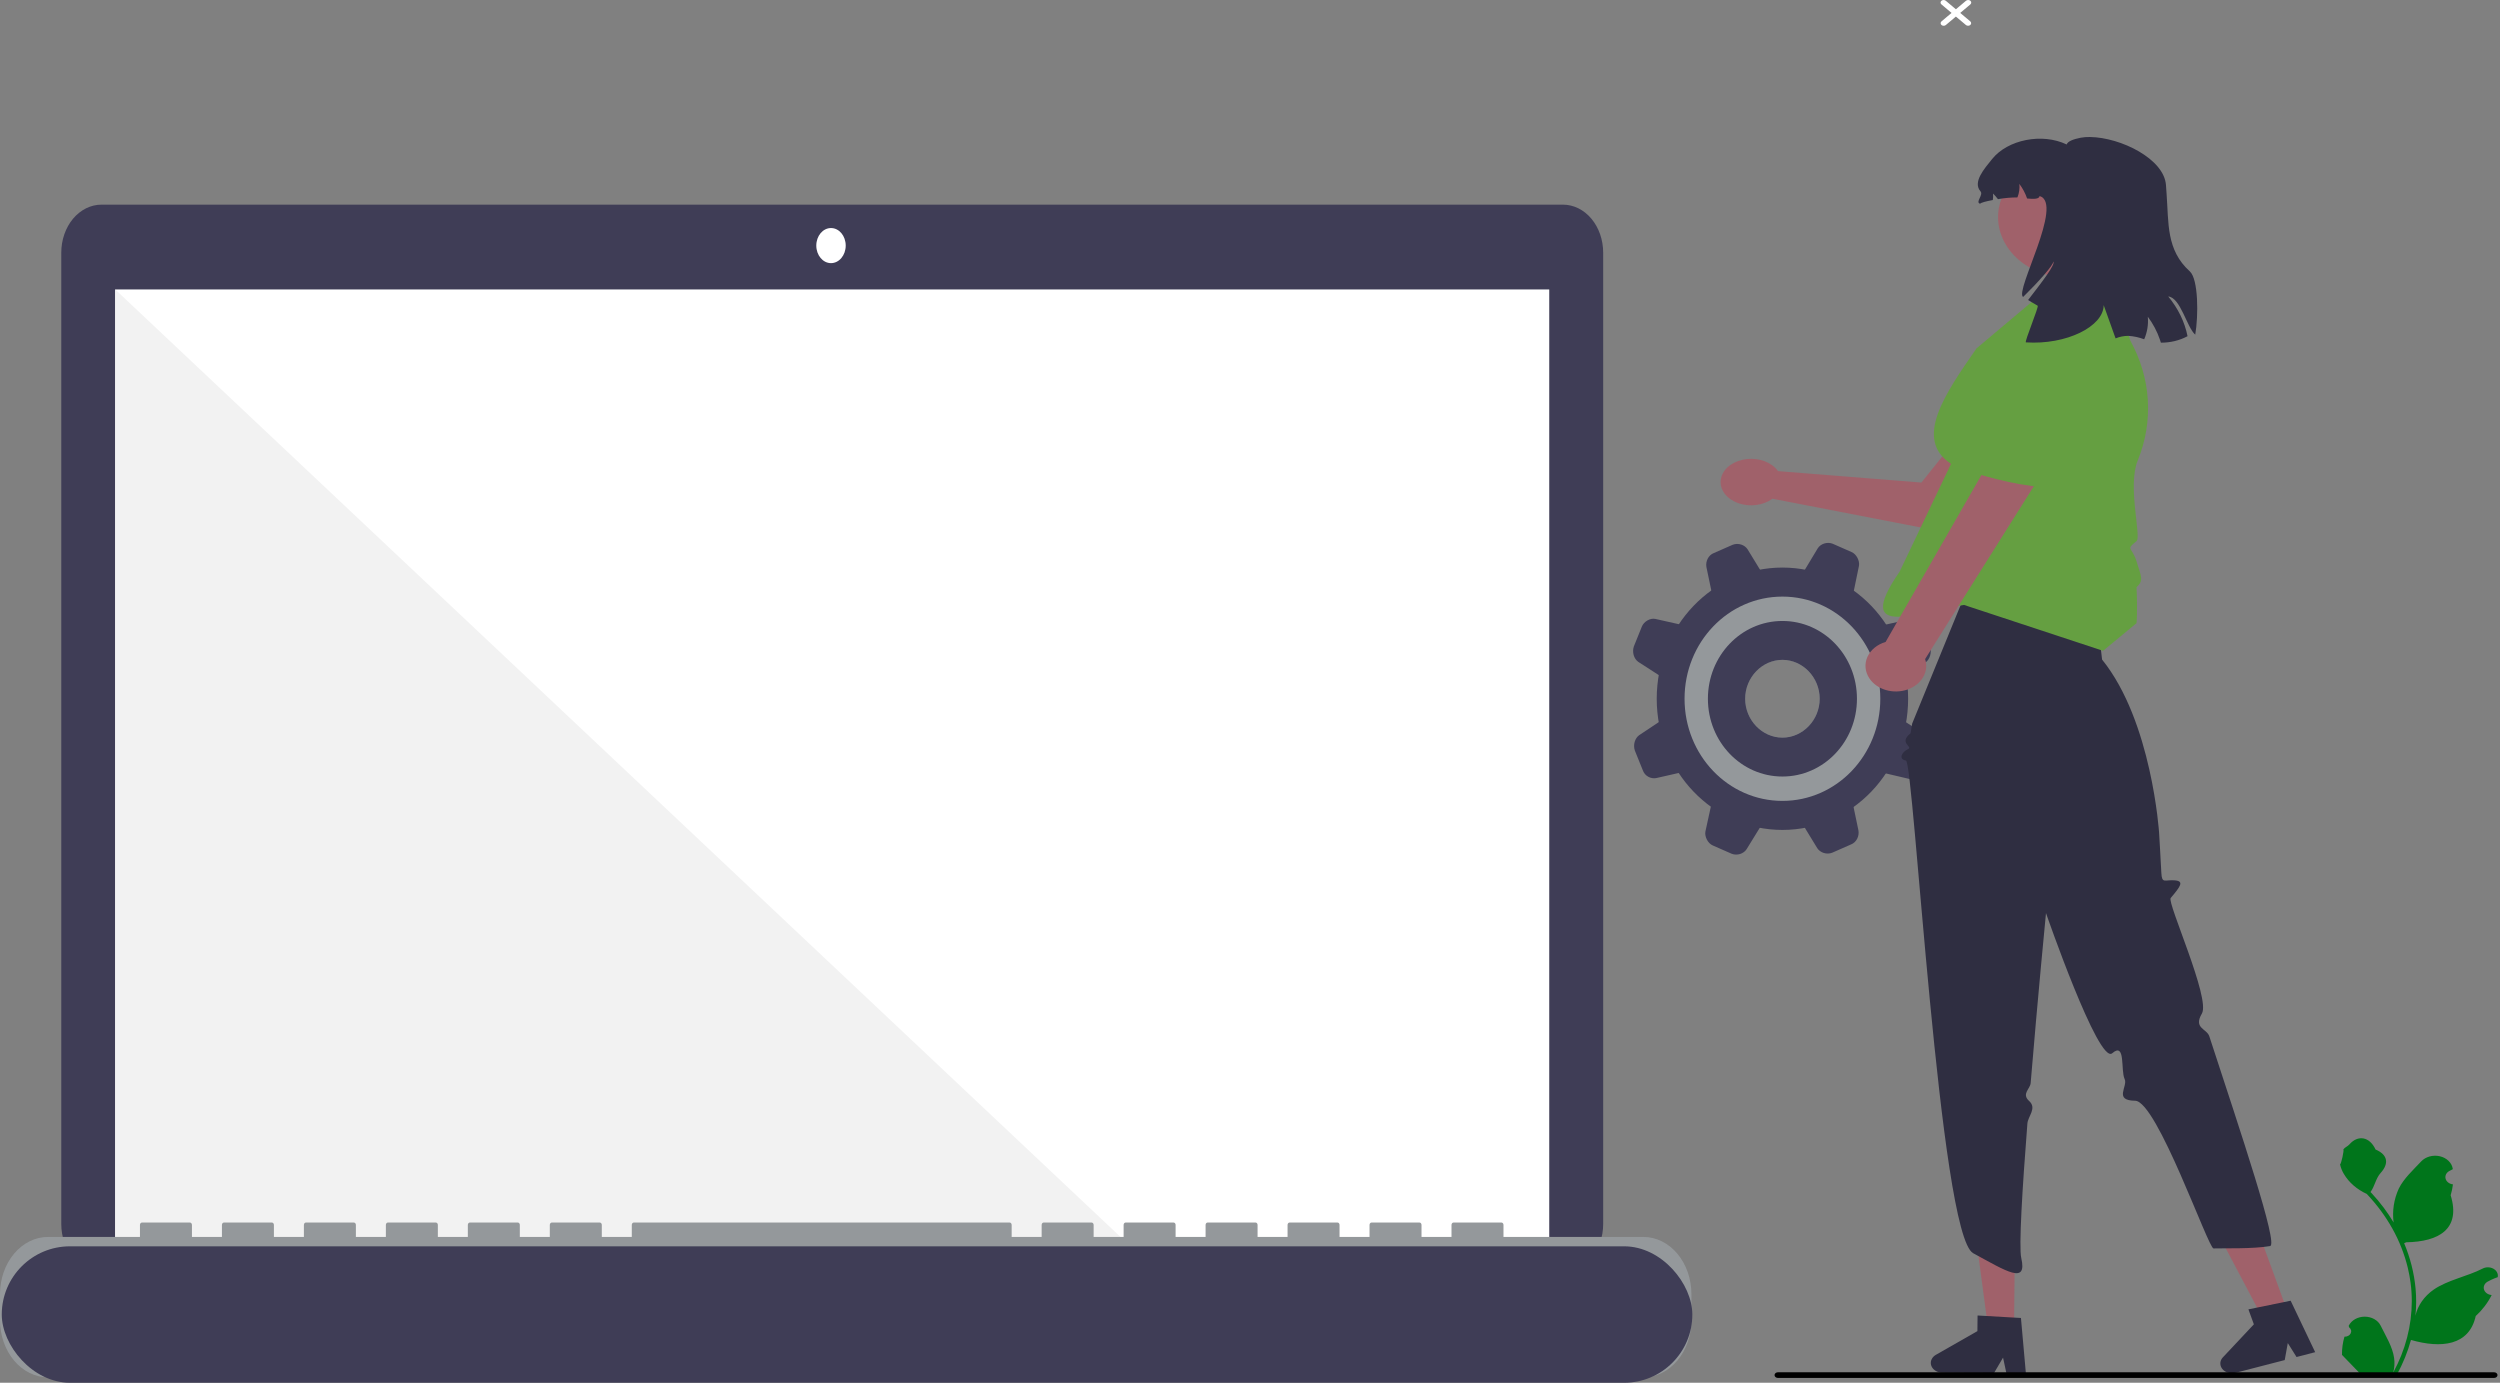 <svg width="452" height="250" viewBox="0 0 452 250" fill="none" xmlns="http://www.w3.org/2000/svg">
<rect x="0" y="0" width="452" height="250" fill="#808080" stroke="none"/>
<path d="M320.995 84.616C321.17 84.793 321.325 84.981 321.461 85.177L347.388 87.247L355.322 77.333L363.783 80.853L352.256 96.333L320.455 90.169C319.654 90.765 318.633 91.162 317.528 91.305C316.424 91.449 315.288 91.333 314.273 90.972C313.257 90.612 312.409 90.024 311.843 89.287C311.276 88.551 311.016 87.7 311.099 86.848C311.182 85.996 311.603 85.184 312.306 84.519C313.009 83.854 313.961 83.368 315.036 83.126C316.11 82.884 317.256 82.897 318.32 83.163C319.385 83.429 320.318 83.936 320.995 84.616Z" fill="#A0616A"/>
<path d="M282.581 37H18.353C17.398 37 16.452 37.224 15.57 37.66C14.687 38.096 13.886 38.736 13.21 39.541C12.535 40.347 11.999 41.303 11.634 42.356C11.268 43.408 11.08 44.537 11.08 45.676V221.309C11.08 222.448 11.268 223.577 11.634 224.629C11.999 225.682 12.535 226.638 13.21 227.444C13.886 228.25 14.687 228.889 15.57 229.325C16.452 229.761 17.398 229.985 18.353 229.985H282.581C284.51 229.985 286.36 229.071 287.724 227.444C289.088 225.817 289.854 223.61 289.854 221.309V45.676C289.854 43.375 289.088 41.168 287.724 39.541C286.36 37.914 284.51 37 282.581 37V37Z" fill="#3F3D56"/>
<path d="M280.103 52.333H20.831V226.813H280.103V52.333Z" fill="white"/>
<path d="M150.245 47.575C151.714 47.575 152.905 46.154 152.905 44.402C152.905 42.65 151.714 41.23 150.245 41.23C148.777 41.23 147.586 42.65 147.586 44.402C147.586 46.154 148.777 47.575 150.245 47.575Z" fill="white"/>
<path d="M205.956 226.813H20.831V52.333L205.956 226.813Z" fill="#F2F2F2"/>
<path d="M297.134 223.64H271.83V221.466C271.83 221.409 271.821 221.353 271.803 221.301C271.785 221.248 271.758 221.201 271.725 221.161C271.691 221.121 271.651 221.089 271.607 221.067C271.563 221.045 271.516 221.034 271.469 221.034H262.793C262.746 221.034 262.699 221.045 262.655 221.067C262.611 221.089 262.571 221.121 262.538 221.161C262.504 221.201 262.478 221.248 262.459 221.301C262.441 221.353 262.432 221.409 262.432 221.466V223.64H257.01V221.466C257.01 221.409 257 221.353 256.982 221.301C256.964 221.248 256.938 221.201 256.904 221.161C256.87 221.121 256.831 221.089 256.787 221.067C256.743 221.045 256.696 221.034 256.648 221.034H247.973C247.925 221.034 247.878 221.045 247.835 221.067C247.791 221.089 247.751 221.121 247.717 221.161C247.684 221.201 247.657 221.248 247.639 221.301C247.621 221.353 247.611 221.409 247.611 221.466V221.466V223.64H242.189V221.466C242.189 221.409 242.18 221.353 242.162 221.301C242.144 221.248 242.117 221.201 242.083 221.161C242.05 221.121 242.01 221.089 241.966 221.067C241.922 221.045 241.875 221.034 241.828 221.034H233.152C233.105 221.034 233.058 221.045 233.014 221.067C232.97 221.089 232.93 221.121 232.897 221.161C232.863 221.201 232.837 221.248 232.818 221.301C232.8 221.353 232.791 221.409 232.791 221.466V221.466V223.64H227.369V221.466C227.369 221.409 227.359 221.353 227.341 221.301C227.323 221.248 227.296 221.201 227.263 221.161C227.229 221.121 227.189 221.089 227.146 221.067C227.102 221.045 227.055 221.034 227.007 221.034H218.332C218.284 221.034 218.237 221.045 218.194 221.067C218.15 221.089 218.11 221.121 218.076 221.161C218.043 221.201 218.016 221.248 217.998 221.301C217.98 221.353 217.97 221.409 217.97 221.466V223.64H212.548V221.466C212.548 221.409 212.539 221.353 212.521 221.301C212.503 221.248 212.476 221.201 212.442 221.161C212.409 221.121 212.369 221.089 212.325 221.067C212.281 221.045 212.234 221.034 212.187 221.034H203.511C203.464 221.034 203.417 221.045 203.373 221.067C203.329 221.089 203.289 221.121 203.256 221.161C203.222 221.201 203.196 221.248 203.177 221.301C203.159 221.353 203.15 221.409 203.15 221.466V221.466V223.64H197.728V221.466C197.728 221.409 197.718 221.353 197.7 221.301C197.682 221.248 197.655 221.201 197.622 221.161C197.588 221.121 197.548 221.089 197.505 221.067C197.461 221.045 197.414 221.034 197.366 221.034H188.691C188.643 221.034 188.596 221.045 188.552 221.067C188.509 221.089 188.469 221.121 188.435 221.161C188.402 221.201 188.375 221.248 188.357 221.301C188.339 221.353 188.329 221.409 188.329 221.466V221.466V223.64H182.907V221.466C182.907 221.409 182.898 221.353 182.88 221.301C182.861 221.248 182.835 221.201 182.801 221.161C182.768 221.121 182.728 221.089 182.684 221.067C182.64 221.045 182.593 221.034 182.546 221.034H114.588C114.541 221.034 114.494 221.045 114.45 221.067C114.406 221.089 114.366 221.121 114.332 221.161C114.299 221.201 114.272 221.248 114.254 221.301C114.236 221.353 114.227 221.409 114.227 221.466V221.466V223.64H108.804V221.466C108.804 221.409 108.795 221.353 108.777 221.301C108.759 221.248 108.732 221.201 108.699 221.161C108.665 221.121 108.625 221.089 108.581 221.067C108.537 221.045 108.49 221.034 108.443 221.034H99.768C99.72 221.034 99.673 221.045 99.629 221.067C99.585 221.089 99.546 221.121 99.512 221.161C99.478 221.201 99.452 221.248 99.434 221.301C99.415 221.353 99.406 221.409 99.406 221.466V221.466V223.64H93.984V221.466C93.984 221.409 93.975 221.353 93.956 221.301C93.938 221.248 93.912 221.201 93.878 221.161C93.844 221.121 93.805 221.089 93.761 221.067C93.717 221.045 93.67 221.034 93.623 221.034H84.947C84.9 221.034 84.853 221.045 84.809 221.067C84.765 221.089 84.725 221.121 84.691 221.161C84.658 221.201 84.631 221.248 84.613 221.301C84.595 221.353 84.585 221.409 84.585 221.466V221.466V223.64H79.163V221.466C79.163 221.409 79.154 221.353 79.136 221.301C79.118 221.248 79.091 221.201 79.058 221.161C79.024 221.121 78.984 221.089 78.94 221.067C78.896 221.045 78.849 221.034 78.802 221.034H70.126C70.079 221.034 70.032 221.045 69.988 221.067C69.944 221.089 69.904 221.121 69.871 221.161C69.837 221.201 69.811 221.248 69.793 221.301C69.774 221.353 69.765 221.409 69.765 221.466V221.466V223.64H64.343V221.466C64.343 221.409 64.334 221.353 64.315 221.301C64.297 221.248 64.27 221.201 64.237 221.161C64.203 221.121 64.164 221.089 64.12 221.067C64.076 221.045 64.029 221.034 63.981 221.034H55.306C55.258 221.034 55.212 221.045 55.168 221.067C55.124 221.089 55.084 221.121 55.05 221.161C55.017 221.201 54.99 221.248 54.972 221.301C54.954 221.353 54.944 221.409 54.944 221.466V221.466V223.64H49.522V221.466C49.522 221.409 49.513 221.353 49.495 221.301C49.477 221.248 49.45 221.201 49.416 221.161C49.383 221.121 49.343 221.089 49.299 221.067C49.255 221.045 49.208 221.034 49.161 221.034H40.485C40.389 221.034 40.298 221.08 40.23 221.161C40.162 221.241 40.124 221.351 40.124 221.466V223.64H34.702V221.466C34.702 221.409 34.692 221.353 34.674 221.301C34.656 221.248 34.629 221.201 34.596 221.161C34.562 221.121 34.523 221.089 34.479 221.067C34.435 221.045 34.388 221.034 34.34 221.034H25.665C25.569 221.034 25.477 221.08 25.409 221.161C25.341 221.242 25.303 221.351 25.303 221.466V223.64H8.675C6.375 223.64 4.168 224.731 2.541 226.672C0.914 228.613 0 231.245 0 233.99V238.67C5.48009e-06 241.415 0.914 244.047 2.541 245.988C4.168 247.929 6.375 249.019 8.675 249.019H297.134C299.435 249.019 301.641 247.929 303.268 245.988C304.895 244.047 305.809 241.415 305.809 238.67V233.99C305.809 232.631 305.585 231.285 305.149 230.029C304.713 228.774 304.074 227.633 303.268 226.672C302.463 225.711 301.506 224.948 300.454 224.428C299.401 223.908 298.273 223.64 297.134 223.64V223.64Z" fill="#94989B"/>
<path d="M306.363 113.49C307.351 113.677 307.8 114.708 307.351 115.646L304.477 122.771C304.117 123.802 303.129 124.083 302.321 123.615L296.213 119.677C295.404 119.115 295.045 117.896 295.404 116.865L296.841 113.302C297.201 112.365 298.368 111.708 299.267 111.896L306.363 113.49M302.321 128.958C303.129 128.396 304.117 128.771 304.567 129.802L307.441 136.927C307.8 137.958 307.351 138.896 306.453 139.083L299.446 140.677C298.458 140.865 297.38 140.302 297.021 139.271L295.584 135.708C295.225 134.677 295.584 133.458 296.392 132.896L302.321 128.958M309.956 142.927C310.136 141.896 311.124 141.427 312.022 141.896L318.849 144.896C319.837 145.271 320.107 146.302 319.658 147.24L315.795 153.521C315.256 154.365 314.088 154.74 313.1 154.365L309.687 152.865C308.789 152.49 308.16 151.271 308.339 150.333L309.956 142.927M324.778 147.146C324.239 146.302 324.598 145.271 325.586 144.802L332.413 141.802C333.401 141.427 334.3 141.896 334.479 142.833L336.006 150.146C336.186 151.177 335.647 152.302 334.659 152.677L331.246 154.177C330.257 154.552 329.09 154.177 328.551 153.333L324.778 147.146M338.162 139.177C337.174 138.99 336.725 137.958 337.174 137.021L340.049 129.896C340.408 128.958 341.396 128.583 342.294 129.052L348.403 133.083C349.211 133.646 349.57 134.865 349.211 135.896L347.774 139.458C347.415 140.396 346.247 141.052 345.348 140.865L338.162 139.177ZM342.205 123.708C341.396 124.271 340.408 123.896 339.959 122.865L337.084 115.74C336.725 114.708 337.174 113.771 338.072 113.583L345.079 111.99C346.067 111.802 347.145 112.365 347.504 113.396L348.942 116.958C349.301 117.896 348.942 119.208 348.133 119.771L342.205 123.708ZM334.569 109.74C334.389 110.771 333.401 111.24 332.503 110.771L325.676 107.771C324.688 107.396 324.419 106.365 324.868 105.427L328.641 99.146C329.179 98.302 330.347 97.927 331.335 98.302L334.749 99.802C335.647 100.177 336.276 101.396 336.096 102.333L334.569 109.74M319.748 105.521C320.287 106.365 319.927 107.396 318.939 107.865L312.112 110.865C311.214 111.24 310.226 110.771 310.046 109.833L308.519 102.521C308.339 101.49 308.878 100.365 309.866 99.99L313.28 98.49C314.268 98.115 315.436 98.49 315.975 99.333L319.748 105.521" fill="#3F3D56"/>
<path d="M322.263 102.615C309.687 102.615 299.536 113.208 299.536 126.333C299.536 139.458 309.687 150.052 322.263 150.052C334.839 150.052 344.989 139.458 344.989 126.333C344.989 113.208 334.839 102.615 322.263 102.615ZM322.263 141.24C314.358 141.24 307.98 134.583 307.98 126.333C307.98 118.083 314.358 111.427 322.263 111.427C330.168 111.427 336.545 118.083 336.545 126.333C336.545 134.583 330.168 141.24 322.263 141.24V141.24Z" fill="#3F3D56"/>
<path d="M322.263 107.865C312.471 107.865 304.567 116.115 304.567 126.333C304.567 136.552 312.471 144.802 322.263 144.802C332.054 144.802 339.959 136.552 339.959 126.333C339.959 116.115 332.054 107.865 322.263 107.865ZM322.263 133.365C318.58 133.365 315.526 130.177 315.526 126.333C315.526 122.49 318.58 119.302 322.263 119.302C325.946 119.302 329 122.49 329 126.333C329 130.177 325.946 133.365 322.263 133.365Z" fill="#94989B"/>
<path d="M322.263 112.271C314.807 112.271 308.789 118.552 308.789 126.333C308.789 134.115 314.807 140.396 322.263 140.396C329.718 140.396 335.737 134.115 335.737 126.333C335.737 118.552 329.718 112.271 322.263 112.271ZM322.263 133.365C318.58 133.365 315.526 130.177 315.526 126.333C315.526 122.49 318.58 119.302 322.263 119.302C325.946 119.302 329 122.49 329 126.333C329 130.177 325.946 133.365 322.263 133.365Z" fill="#3F3D56"/>
<path d="M354.41 2.336L356.238 0.798C356.29 0.755 356.331 0.704 356.359 0.647C356.387 0.59 356.402 0.529 356.402 0.468C356.402 0.406 356.388 0.346 356.36 0.289C356.332 0.232 356.291 0.18 356.239 0.137C356.188 0.093 356.126 0.059 356.059 0.035C355.991 0.012 355.919 -0 355.846 1.19322e-06C355.773 0 355.7 0.012 355.633 0.036C355.566 0.06 355.504 0.095 355.453 0.138L353.625 1.676L351.798 0.138C351.746 0.095 351.685 0.06 351.618 0.036C351.55 0.012 351.478 0 351.405 1.19322e-06C351.332 -0 351.259 0.012 351.192 0.035C351.124 0.059 351.063 0.093 351.011 0.137C350.96 0.18 350.919 0.232 350.891 0.289C350.863 0.346 350.849 0.406 350.849 0.468C350.849 0.529 350.863 0.59 350.892 0.647C350.92 0.704 350.961 0.755 351.013 0.798L352.841 2.336L351.026 3.862C350.974 3.906 350.933 3.957 350.905 4.014C350.876 4.071 350.862 4.132 350.862 4.193C350.862 4.254 350.876 4.315 350.904 4.372C350.932 4.429 350.973 4.481 351.024 4.524C351.076 4.568 351.137 4.602 351.205 4.626C351.272 4.649 351.345 4.661 351.418 4.661C351.491 4.661 351.563 4.648 351.631 4.625C351.698 4.601 351.759 4.566 351.811 4.523L353.625 2.996L355.44 4.523C355.544 4.61 355.685 4.658 355.832 4.658C355.978 4.658 356.119 4.608 356.223 4.521C356.327 4.434 356.385 4.316 356.385 4.192C356.386 4.069 356.328 3.95 356.225 3.862L354.41 2.336Z" fill="white"/>
<path d="M364.139 240.11L359.44 240.077L357.36 224.473L364.295 224.522L364.139 240.11Z" fill="#A0616A"/>
<path d="M366.262 248.108L365.387 238.289L364.16 238.22L359.155 237.932L357.545 237.841L357.514 240.667L350.009 244.951C349.68 245.139 349.421 245.402 349.263 245.709C349.104 246.015 349.052 246.354 349.113 246.685C349.174 247.015 349.346 247.324 349.607 247.576C349.869 247.828 350.21 248.013 350.592 248.108C350.781 248.157 350.977 248.181 351.174 248.181L360.515 248.246L360.597 248.108L362.151 245.459L362.719 248.108L362.749 248.263L366.277 248.289L366.262 248.108Z" fill="#2F2E41"/>
<path d="M413.614 237.222L409.122 238.383L401.54 224.036L408.17 222.322L413.614 237.222Z" fill="#A0616A"/>
<path d="M414.151 235.17L412.954 235.416L408.082 236.409H408.077L406.513 236.732L407.499 239.437L401.881 245.424C401.639 245.686 401.488 245.999 401.447 246.328C401.406 246.658 401.475 246.991 401.647 247.289C401.819 247.587 402.086 247.839 402.42 248.015C402.753 248.192 403.138 248.287 403.532 248.289C403.74 248.288 403.947 248.262 404.146 248.211L404.544 248.108L413.077 245.902L413.634 242.826L415.214 245.347L418.583 244.474L414.151 235.17Z" fill="#2F2E41"/>
<path d="M354.687 108.905L345.72 130.829L345.424 132.584C343.164 134.389 346.003 134.983 344.938 135.459C343.874 135.935 343.158 137.269 344.593 137.508C346.027 137.746 350.651 223.259 356.751 226.58C362.85 229.9 366.562 232.301 365.442 227.44C364.991 225.481 365.629 214.979 366.552 203.135C366.657 201.793 368.31 200.372 366.876 199.067C365.442 197.762 367.053 196.904 367.143 195.821C368.429 180.355 369.915 165.087 369.915 165.087C369.915 165.087 379.421 192.552 381.89 190.426C384.358 188.3 383.381 193.535 384.136 195.099C384.766 196.406 382.076 198.974 386.029 199.013C389.982 199.053 399.266 225.75 400.207 225.719C402.073 225.659 407.318 225.829 410.432 225.289C411.97 225.023 405.143 204.811 399.442 187.357C398.988 185.965 396.513 185.933 398.105 183.245C399.696 180.558 391.778 163.171 392.458 162.366C394.261 160.232 394.948 159.304 393.169 159.164C391.391 159.025 390.865 159.845 390.769 157.775C390.673 155.704 390.366 150.599 390.366 150.599C390.366 150.599 389.078 130.406 380.056 119.249L379.287 112.62L354.687 108.905Z" fill="#2F2E41"/>
<path d="M355.096 109.374C347.325 110.324 334.615 116.121 343.452 103.353L352.743 83.858C345.935 79.41 351.655 71.193 357.36 62.981L370.608 51.836H382.116L385.159 61.574C388.921 68.389 389.401 76.164 386.499 83.27C384.605 87.9 387.214 97.084 386.283 97.833C384.238 99.479 385.467 98.814 386.283 101.49C387.099 104.167 387.663 104.951 386.283 106.167C386.499 110.667 386.283 112.667 386.283 112.667L380.232 117.667L355.096 109.374Z" fill="#659F41"/>
<path d="M379.121 49.548C385.872 47.34 389.217 40.945 386.591 35.266C383.966 29.586 376.365 26.772 369.614 28.981C362.863 31.19 359.518 37.584 362.144 43.264C364.769 48.943 372.37 51.757 379.121 49.548Z" fill="#A0616A"/>
<path d="M392.014 53.601C393.798 55.748 394.991 58.202 395.507 60.785C394.07 61.559 392.397 61.965 390.69 61.955C390.632 61.767 390.575 61.579 390.508 61.391C390.014 59.936 389.278 58.546 388.324 57.263C388.454 58.646 388.232 60.038 387.67 61.343C386.768 60.998 385.802 60.788 384.815 60.723C384.01 60.723 383.217 60.88 382.497 61.182C381.662 58.85 380.892 56.706 380.346 55.167C380.329 59.024 373.609 62.387 366.277 61.9C366.012 61.76 368.669 55.418 368.412 55.272C367.825 54.944 367.254 54.589 366.683 54.241C369.083 51.122 371.689 47.78 371.243 47.279C371.276 47.899 368.644 50.878 365.781 53.691C364.192 52.709 373.22 36.738 368.76 35.443C368.685 36.007 367.701 36.007 366.501 35.889C366.184 34.959 365.713 34.07 365.102 33.25C365.181 34.076 365.063 34.907 364.754 35.694C363.569 35.694 362.388 35.799 361.229 36.007C360.961 35.652 360.665 35.313 360.343 34.991C360.375 35.383 360.361 35.777 360.302 36.167C359.119 36.383 358.142 36.634 358.001 36.836C357.075 36.55 358.655 35.262 358.076 34.594C356.603 32.923 358.788 30.486 360.17 28.76C363.008 25.223 369.24 23.998 373.651 26.121C373.849 25.543 374.867 25.16 376.175 24.903C376.729 24.8 377.296 24.756 377.863 24.77C383.491 24.854 391.303 28.76 391.609 33.487C391.634 33.961 391.675 34.476 391.717 35.026C392.114 40.317 391.626 45.197 395.921 49.068C397.476 50.468 397.493 57.096 396.897 60.507C395.35 59.136 394.249 53.803 392.014 53.601Z" fill="#2F2E41"/>
<path d="M423.88 241.675C424.118 241.684 424.353 241.632 424.554 241.525C424.755 241.418 424.912 241.261 425.004 241.077C425.096 240.892 425.118 240.688 425.067 240.493C425.017 240.297 424.896 240.119 424.721 239.983L424.642 239.718C424.652 239.696 424.663 239.675 424.673 239.654C424.913 239.178 425.314 238.772 425.826 238.488C426.339 238.203 426.94 238.053 427.554 238.055C428.168 238.056 428.768 238.211 429.278 238.499C429.788 238.786 430.185 239.195 430.421 239.672C431.361 241.576 432.557 243.484 432.852 245.498C432.982 246.388 432.927 247.29 432.69 248.165C434.898 244.113 436.044 239.71 436.052 235.253C436.052 234.134 435.978 233.017 435.83 231.905C435.708 230.994 435.539 230.089 435.322 229.191C434.139 224.317 431.598 219.749 427.909 215.862C426.123 215.043 424.679 213.782 423.771 212.251C423.442 211.7 423.21 211.113 423.081 210.506C423.282 210.529 423.84 207.948 423.689 207.789C423.969 207.431 424.472 207.253 424.778 206.903C426.303 205.164 428.404 205.468 429.5 207.831C431.843 208.826 431.866 210.475 430.428 212.062C429.514 213.071 429.388 214.437 428.586 215.518C428.668 215.607 428.754 215.693 428.837 215.782C430.346 217.414 431.661 219.167 432.764 221.016C432.495 218.945 432.815 216.85 433.697 214.904C434.591 213.09 436.266 211.562 437.742 209.994C438.132 209.573 438.662 209.259 439.264 209.091C439.867 208.923 440.515 208.909 441.127 209.051C441.739 209.193 442.287 209.484 442.702 209.888C443.117 210.292 443.381 210.79 443.459 211.32C443.462 211.343 443.465 211.367 443.468 211.39C443.249 211.494 443.035 211.604 442.825 211.721C442.561 211.869 442.357 212.081 442.239 212.328C442.121 212.576 442.094 212.848 442.163 213.108C442.231 213.369 442.392 213.605 442.623 213.788C442.854 213.97 443.146 214.09 443.459 214.13L443.491 214.134C443.413 214.799 443.275 215.457 443.079 216.104C444.971 222.261 440.885 224.504 435.051 224.605C434.922 224.66 434.797 224.716 434.668 224.769C435.776 227.41 436.471 230.161 436.735 232.953C436.885 234.6 436.876 236.254 436.709 237.9L436.719 237.842C437.141 236.012 438.302 234.36 440.004 233.166C442.533 231.419 446.105 230.776 448.833 229.371C449.123 229.214 449.46 229.131 449.804 229.13C450.149 229.129 450.486 229.212 450.777 229.367C451.068 229.522 451.3 229.745 451.446 230.007C451.591 230.27 451.645 230.562 451.599 230.849L451.588 230.911C451.182 231.05 450.786 231.211 450.403 231.391C450.184 231.495 449.969 231.606 449.759 231.722C449.496 231.871 449.291 232.082 449.173 232.33C449.055 232.577 449.028 232.849 449.097 233.11C449.166 233.37 449.326 233.607 449.558 233.789C449.789 233.972 450.08 234.091 450.394 234.132L450.426 234.136C450.449 234.139 450.469 234.141 450.492 234.144C449.797 235.54 448.822 236.824 447.609 237.942C446.426 243.317 441.343 243.827 435.906 242.262H435.903C435.307 244.442 434.442 246.565 433.324 248.595H424.111C424.078 248.509 424.049 248.42 424.019 248.334C424.872 248.379 425.728 248.336 426.568 248.206C425.884 247.501 425.201 246.79 424.517 246.084C424.502 246.071 424.488 246.057 424.474 246.042C424.128 245.681 423.778 245.323 423.431 244.962L423.431 244.961C423.412 243.854 423.563 242.75 423.88 241.675L423.88 241.675Z" fill="#00751B"/>
<path d="M320.836 248.619C320.836 248.686 320.852 248.752 320.882 248.815C320.913 248.877 320.957 248.933 321.014 248.981C321.07 249.028 321.138 249.066 321.212 249.092C321.285 249.117 321.365 249.131 321.445 249.13H450.94C451.102 249.13 451.256 249.076 451.371 248.98C451.485 248.884 451.549 248.754 451.549 248.619C451.549 248.483 451.485 248.353 451.371 248.257C451.256 248.161 451.102 248.107 450.94 248.107H321.445C321.365 248.106 321.285 248.12 321.212 248.145C321.138 248.171 321.07 248.209 321.014 248.256C320.957 248.304 320.913 248.36 320.882 248.422C320.852 248.485 320.836 248.551 320.836 248.619Z" fill="black"/>
<path d="M337.987 122.651C337.594 122.067 337.358 121.418 337.295 120.749C337.233 120.08 337.345 119.408 337.625 118.78C337.905 118.152 338.345 117.582 338.914 117.113C339.484 116.643 340.169 116.284 340.921 116.061L362.601 78.292L370.674 83.209L348.059 119.161C348.421 120.249 348.295 121.411 347.707 122.426C347.118 123.441 346.107 124.24 344.866 124.67C343.624 125.1 342.238 125.132 340.97 124.76C339.702 124.388 338.641 123.638 337.987 122.651V122.651Z" fill="#A0616A"/>
<path d="M371.858 66.559C369.856 66.391 367.839 66.717 366.053 67.496C364.267 68.276 362.789 69.475 361.799 70.949L352.909 84.178C352.909 84.178 372.42 91.428 377.094 86.232C379.064 84.043 380.283 80.358 381.035 76.828C381.292 75.641 381.255 74.422 380.925 73.247C380.595 72.073 379.98 70.968 379.118 70.004C378.256 69.039 377.166 68.235 375.917 67.642C374.667 67.049 373.285 66.68 371.858 66.559V66.559Z" fill="#659F41"/>
<rect x="0.319" y="225.333" width="305.655" height="24.667" rx="12.333" fill="#3F3D56"/>
</svg>
